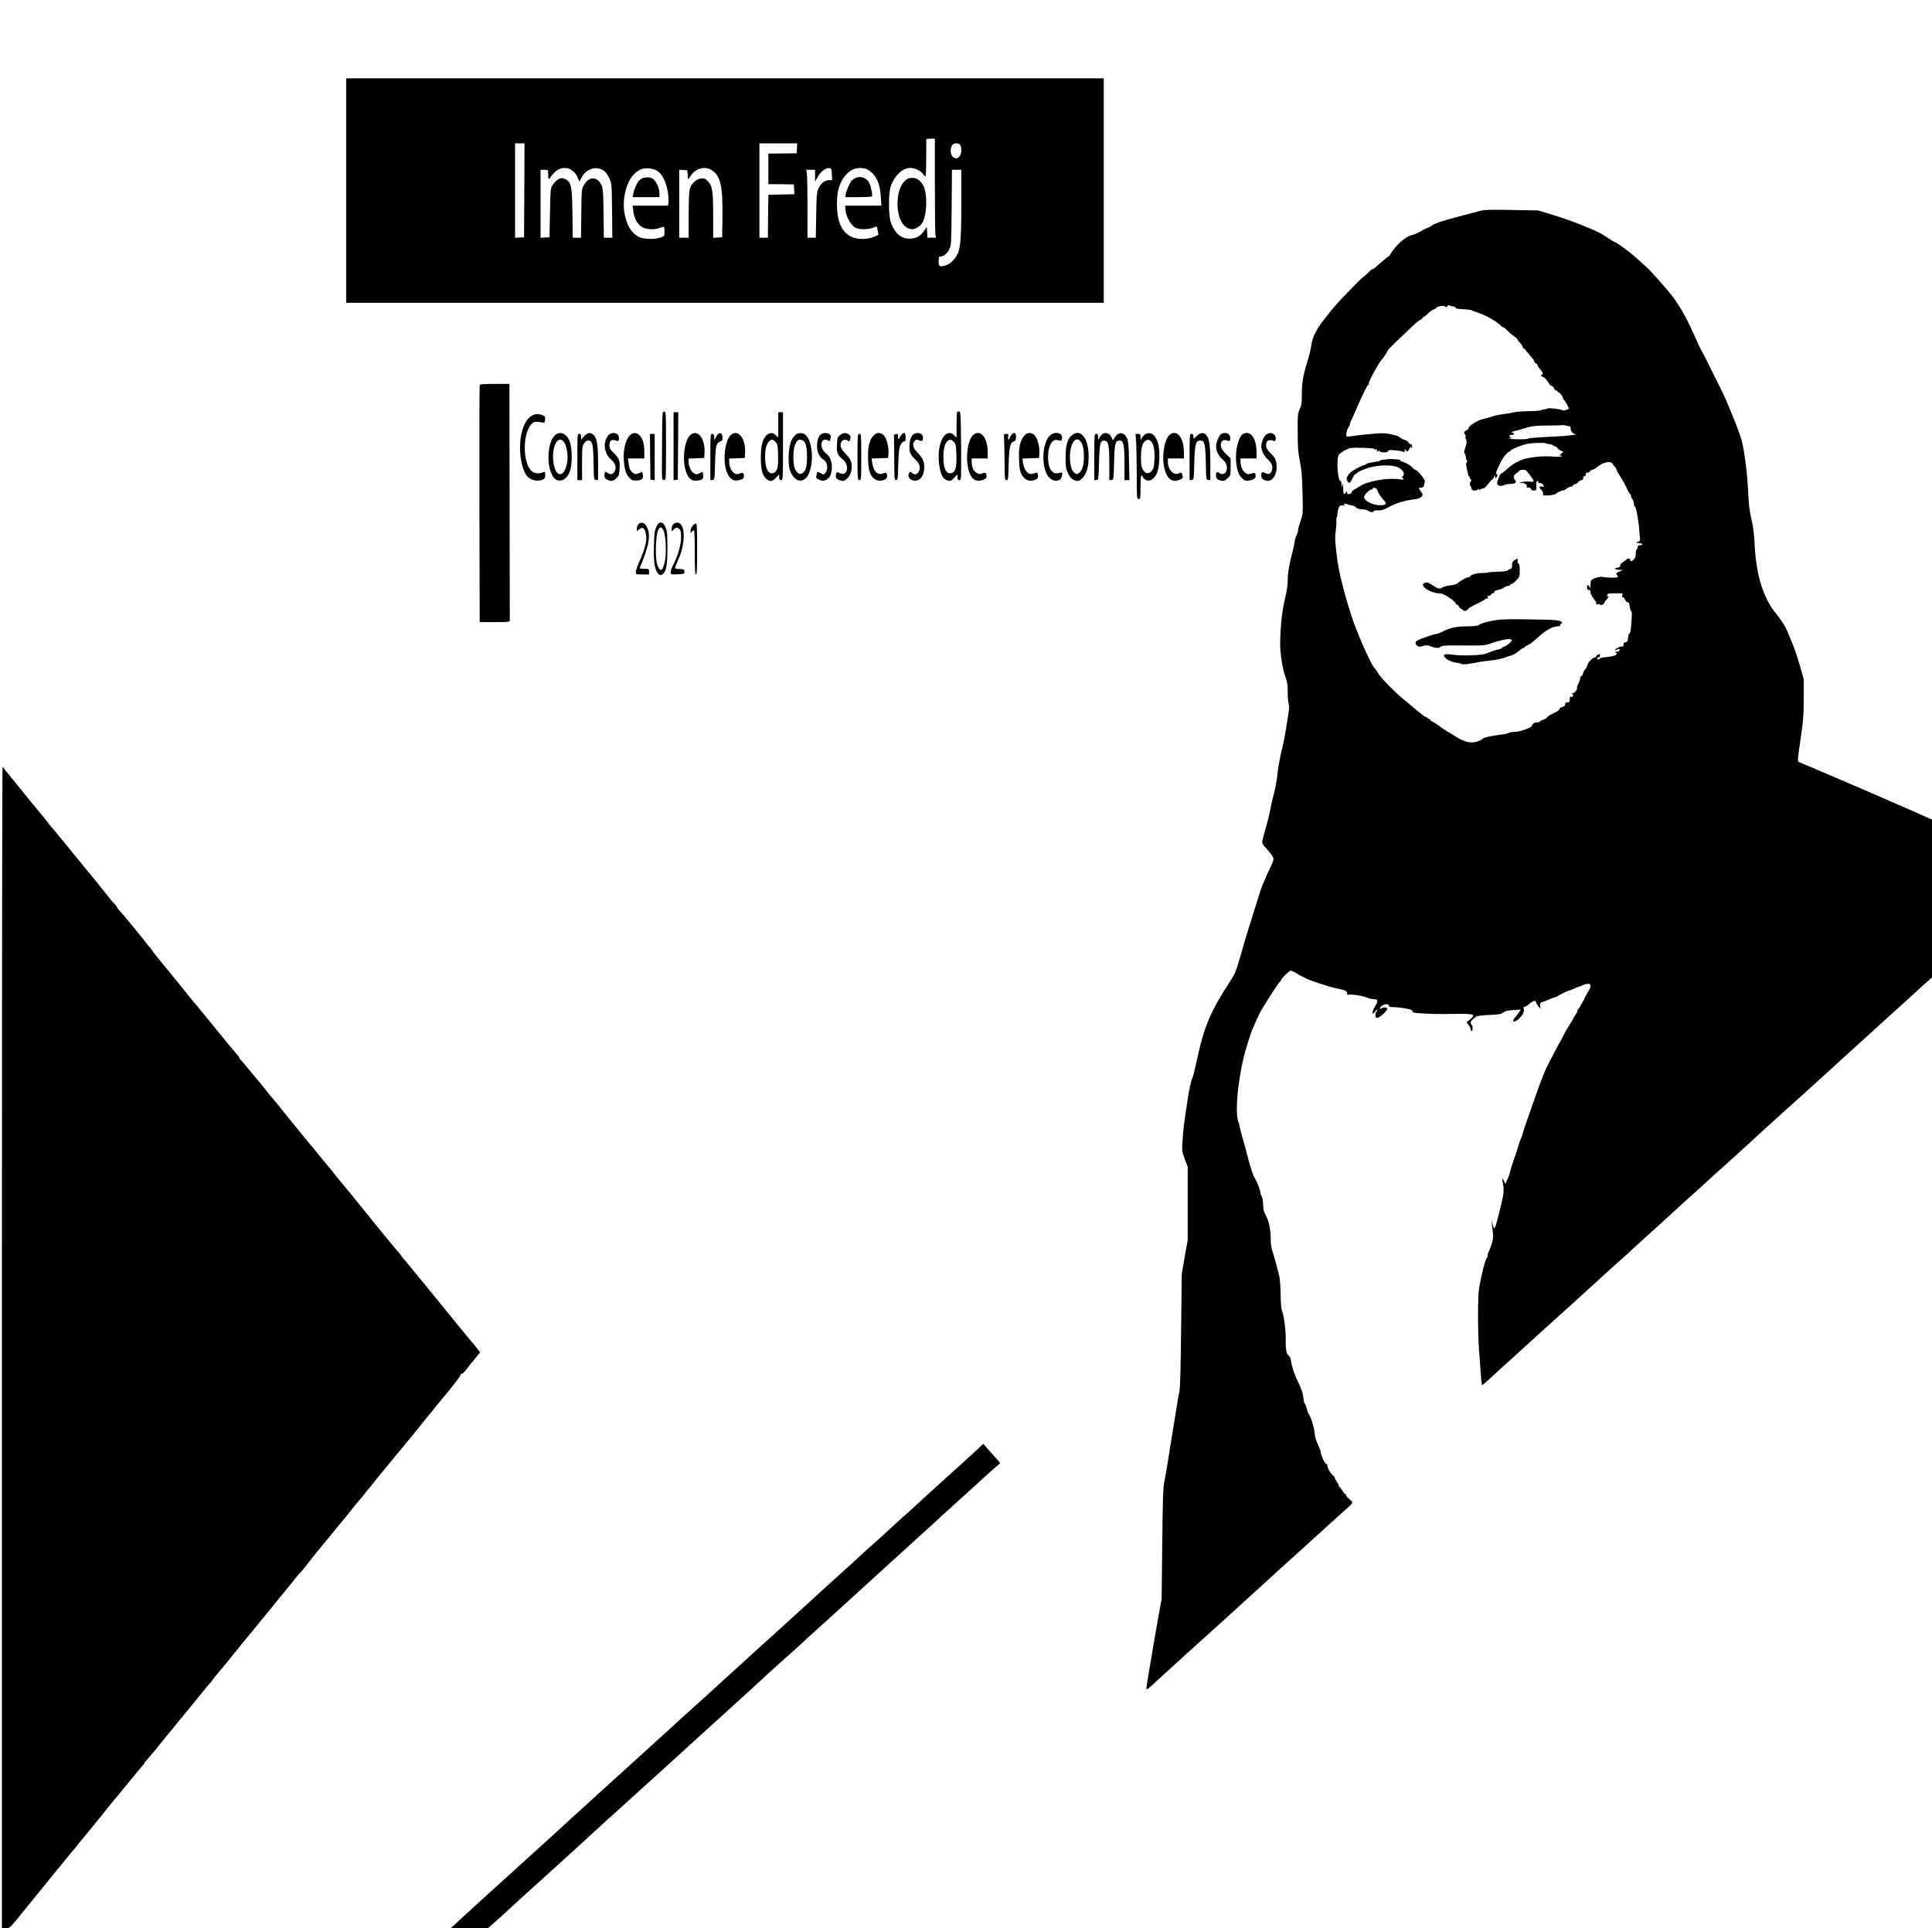 <?xml version="1.0" standalone="no"?>
<!DOCTYPE svg PUBLIC "-//W3C//DTD SVG 20010904//EN"
 "http://www.w3.org/TR/2001/REC-SVG-20010904/DTD/svg10.dtd">
<svg version="1.0" xmlns="http://www.w3.org/2000/svg"
 width="2048pt" height="2044pt" viewBox="0 0 2048 2044"
 preserveAspectRatio="xMidYMid meet">
<g transform="translate(0,2044) scale(0.1,-0.1)"
fill="#000000" stroke="none">
<path d="M3670 18420 l0 -1190 4015 0 4015 0 0 1190 0 1190 -4015 0 -4015 0 0
-1190z m6240 56 c0 -271 3 -508 6 -525 l7 -31 -46 0 -46 0 -3 58 -3 57 -32
-46 c-39 -56 -84 -79 -155 -79 -88 0 -155 59 -195 173 -26 74 -26 310 0 383
39 113 126 194 206 194 46 0 106 -28 132 -61 12 -16 25 -29 30 -29 4 0 7 87 7
193 0 105 1 195 1 200 1 4 21 7 46 7 l45 0 0 -494z m-4352 -53 l-3 -498 -47
-3 -48 -3 0 500 0 501 50 0 50 0 -2 -497z m2890 445 l-3 -53 -150 -2 -150 -1
0 -162 0 -162 135 -1 135 -2 3 -52 3 -52 -138 -3 -138 -3 -3 -227 -2 -228 -45
0 -45 0 0 500 0 500 201 0 200 0 -3 -52z m1732 33 c17 -33 12 -99 -10 -121
-25 -25 -41 -25 -70 -2 -26 21 -30 86 -8 121 17 28 73 29 88 2z m-4129 -259
c40 -27 58 -48 75 -89 l16 -38 19 36 c42 83 124 124 200 99 47 -16 71 -41 101
-105 22 -48 23 -62 26 -337 l3 -288 -45 0 -45 0 -3 258 c-3 216 -6 263 -20
295 -45 99 -133 102 -188 5 -25 -42 -25 -47 -28 -300 l-3 -258 -44 0 -44 0 -3
258 c-4 279 -11 322 -63 356 -52 34 -95 18 -145 -54 -25 -34 -25 -39 -30 -295
l-5 -260 -47 -3 -48 -3 0 360 0 361 40 0 c38 0 40 -1 41 -32 1 -18 1 -38 0
-45 -1 -6 3 -14 9 -18 5 -3 10 -2 10 4 0 18 64 84 95 97 42 19 95 17 126 -4z
m920 -16 c52 -35 96 -127 110 -234 6 -45 8 -94 5 -107 l-6 -25 -187 0 -186 0
6 -54 c8 -78 44 -146 93 -173 47 -27 136 -31 191 -8 20 8 38 13 41 10 3 -3 6
-26 6 -52 1 -44 0 -46 -39 -60 -63 -23 -182 -20 -230 4 -80 42 -125 112 -152
237 -31 144 9 332 90 421 23 26 60 53 82 61 54 19 128 11 176 -20z m569 13
c99 -61 124 -169 118 -524 l-3 -190 -47 -3 -48 -3 0 230 c0 269 -8 321 -57
370 -30 30 -38 33 -76 28 -51 -7 -100 -55 -116 -114 -6 -22 -11 -138 -11 -275
l0 -238 -50 0 -50 0 0 361 0 360 43 -3 42 -3 5 -49 5 -50 28 43 c49 75 148
102 217 60z m1278 -46 l3 -63 -35 0 c-44 0 -88 -36 -112 -92 -16 -37 -19 -78
-22 -280 l-4 -238 -44 0 -44 0 0 314 c0 172 -3 334 -6 360 l-7 46 47 0 46 0 0
-62 0 -63 28 50 c31 56 84 97 122 93 23 -3 25 -7 28 -65z m352 60 c19 -3 51
-24 75 -47 57 -55 85 -133 92 -253 l6 -93 -192 0 -191 0 0 -22 c1 -81 54 -184
110 -213 38 -20 137 -19 185 1 20 8 38 14 40 12 1 -2 6 -22 10 -46 l7 -42 -46
-20 c-67 -30 -178 -31 -239 -1 -99 48 -147 145 -154 311 -8 166 26 279 107
360 52 52 112 69 190 53z m1020 -365 c0 -454 -9 -520 -81 -602 -29 -33 -54
-50 -87 -60 -64 -18 -72 -13 -72 45 0 38 4 49 15 49 36 0 77 33 98 78 21 45
22 62 25 445 l3 397 50 0 49 0 0 -352z"/>
<path d="M9632 18549 c-51 -15 -99 -95 -112 -188 -27 -193 41 -351 152 -351
29 0 82 32 102 62 54 83 60 319 11 405 -39 66 -89 89 -153 72z"/>
<path d="M6805 18548 c-11 -7 -25 -17 -31 -23 -21 -21 -53 -93 -60 -134 l-7
-41 142 0 141 0 0 40 c0 50 -23 106 -57 143 -21 21 -36 27 -67 27 -23 0 -50
-6 -61 -12z"/>
<path d="M9075 18556 c-16 -7 -38 -22 -47 -32 -21 -24 -54 -98 -62 -141 l-5
-33 139 0 c76 0 141 4 144 9 8 12 -13 109 -30 143 -26 51 -89 75 -139 54z"/>
<path d="M15695 18206 c-27 -7 -131 -35 -230 -61 -179 -46 -266 -76 -296 -102
-8 -7 -31 -18 -50 -24 -19 -7 -41 -18 -49 -25 -17 -14 -84 -44 -111 -49 -59
-12 -166 -108 -215 -192 -10 -18 -22 -33 -26 -33 -4 0 -18 -10 -31 -22 -14
-13 -39 -34 -56 -48 -17 -14 -39 -33 -48 -42 -10 -10 -22 -18 -27 -18 -9 0
-24 -12 -73 -60 -13 -14 -28 -25 -31 -25 -6 0 -195 -192 -253 -256 -13 -15
-38 -42 -54 -60 -17 -19 -53 -63 -80 -99 -27 -36 -52 -67 -55 -70 -12 -11 -57
-87 -79 -133 -13 -26 -27 -75 -31 -110 -4 -34 -22 -107 -39 -162 -47 -152 -61
-229 -61 -352 0 -94 -3 -119 -22 -160 -21 -45 -23 -61 -22 -243 0 -162 4 -215
23 -310 19 -92 24 -160 28 -337 5 -220 5 -223 -21 -296 -14 -40 -26 -84 -26
-98 0 -13 -7 -37 -16 -54 -9 -16 -17 -44 -19 -61 -2 -17 -10 -58 -18 -90 -43
-166 -57 -248 -57 -336 0 -43 -11 -113 -29 -186 -30 -116 -51 -319 -51 -481 0
-101 27 -272 56 -347 19 -51 24 -83 24 -157 0 -51 4 -108 10 -127 7 -23 6 -54
-1 -95 -5 -33 -16 -103 -24 -155 -8 -52 -21 -124 -29 -160 -42 -176 -58 -263
-66 -350 -5 -52 -21 -138 -35 -190 -14 -52 -32 -131 -40 -175 -8 -44 -30 -134
-50 -200 -19 -66 -35 -130 -35 -143 0 -12 12 -35 28 -50 48 -48 92 -109 92
-129 0 -11 -15 -51 -34 -89 -45 -94 -91 -202 -104 -244 -6 -19 -38 -120 -71
-225 -71 -224 -97 -310 -152 -505 -35 -120 -50 -158 -94 -225 -216 -331 -279
-481 -360 -854 -20 -91 -39 -169 -44 -175 -10 -14 -38 -133 -50 -221 -6 -38
-19 -128 -30 -200 -11 -71 -22 -182 -26 -245 -7 -112 -6 -117 24 -198 l31 -83
0 -387 0 -387 -32 -180 -31 -180 -7 -595 c-4 -404 -10 -613 -18 -650 -11 -51
-26 -140 -113 -685 -16 -104 -37 -226 -46 -270 -14 -66 -18 -182 -23 -660 l-6
-580 -43 -240 c-23 -132 -46 -265 -51 -295 -5 -30 -22 -136 -40 -235 -17 -98
-29 -185 -28 -192 2 -7 25 8 53 35 28 26 96 88 150 137 185 168 220 200 225
205 6 6 190 172 294 265 6 6 61 55 121 110 60 55 115 105 121 110 102 92 171
155 193 175 113 105 350 320 556 505 49 44 117 105 150 136 33 31 112 103 175
159 172 154 161 137 117 174 -20 17 -37 37 -37 44 0 6 -4 12 -9 12 -5 0 -20
17 -32 38 -13 20 -27 39 -31 40 -4 2 -8 9 -8 16 0 8 -9 25 -20 39 -11 14 -20
31 -20 39 0 7 -9 19 -20 26 -21 13 -60 82 -60 107 0 8 -6 15 -12 15 -14 0 -58
98 -58 128 0 9 -14 46 -31 82 -20 42 -32 85 -34 120 -3 51 -43 179 -64 204 -5
6 -15 33 -21 59 -7 26 -16 47 -20 47 -4 0 -10 28 -14 62 -4 43 -19 90 -47 148
-47 96 -74 176 -84 244 -5 29 -14 50 -25 56 -24 13 -34 74 -31 175 2 87 -19
252 -40 300 -8 19 -13 82 -14 170 -1 77 -7 165 -14 195 -26 107 -53 206 -72
262 -13 37 -19 81 -19 130 1 95 -21 202 -54 258 -20 35 -26 59 -26 105 0 33
-7 73 -15 89 -8 15 -15 36 -15 45 0 22 -38 119 -58 150 -19 28 -49 120 -81
246 -11 44 -29 112 -41 150 -12 39 -26 93 -32 120 -5 28 -16 69 -24 93 -38
116 10 532 92 790 13 42 31 100 40 127 14 46 92 219 114 255 6 8 22 35 37 60
56 94 157 245 165 248 4 2 8 8 8 14 0 13 88 98 101 98 12 0 72 -30 79 -39 3
-4 21 -13 40 -21 19 -8 37 -17 40 -20 9 -13 253 -93 319 -106 95 -18 121 -30
121 -55 0 -15 5 -19 15 -15 24 9 156 -11 192 -29 17 -8 47 -16 67 -17 54 -2
59 -16 25 -71 -16 -26 -29 -57 -29 -69 1 -22 2 -22 25 7 14 17 25 25 25 18 0
-6 -4 -15 -10 -18 -5 -3 -10 -19 -10 -36 0 -23 4 -29 21 -29 26 0 114 84 104
100 -8 14 -48 13 -63 -2 -9 -9 -12 -8 -12 5 0 24 66 53 85 37 8 -7 13 -15 10
-19 -2 -4 19 -8 48 -8 29 0 86 -6 127 -14 59 -11 75 -17 72 -30 -2 -14 16 -17
130 -24 73 -4 156 -6 183 -5 28 1 110 2 183 2 160 0 175 -7 118 -56 l-40 -33
22 -30 c12 -17 22 -38 22 -47 0 -9 5 -16 10 -16 6 0 10 13 10 29 0 17 -4 33
-10 36 -5 3 -10 14 -10 23 0 16 6 23 54 62 14 11 54 16 140 20 102 4 126 8
151 26 22 16 50 23 108 26 l77 5 -16 -26 c-9 -14 -27 -37 -40 -52 -49 -52 -15
-69 37 -19 42 40 58 72 51 105 -3 17 -1 26 5 22 6 -4 28 9 51 28 41 36 72 45
72 23 1 -7 12 -26 26 -43 l25 -30 -5 32 c-4 31 -2 33 37 45 23 6 51 17 62 24
11 6 33 15 50 19 16 3 32 10 35 13 7 10 115 62 127 62 5 0 28 9 51 20 22 11
45 20 50 20 6 0 23 7 38 15 16 8 41 15 57 15 34 0 36 -25 5 -78 -13 -20 -41
-72 -62 -114 -22 -43 -43 -78 -48 -78 -4 0 -8 -8 -8 -17 0 -10 -9 -29 -20 -43
-11 -14 -20 -28 -20 -32 0 -4 -17 -33 -38 -65 -21 -32 -52 -85 -68 -118 -16
-33 -31 -62 -34 -65 -3 -3 -23 -39 -44 -80 -22 -41 -56 -106 -76 -145 -20 -38
-47 -97 -59 -130 -13 -33 -32 -82 -43 -110 -10 -27 -32 -88 -48 -135 -16 -47
-50 -143 -75 -215 -26 -71 -51 -148 -56 -170 -6 -21 -14 -44 -18 -50 -4 -5
-13 -28 -19 -50 -5 -22 -26 -85 -45 -140 -20 -55 -41 -122 -47 -148 -5 -26
-20 -68 -32 -93 l-21 -45 -15 31 c-19 39 -23 35 -12 -15 16 -73 12 -119 -24
-265 -63 -253 -64 -254 -84 -177 l-11 42 4 -45 c3 -25 8 -68 11 -96 5 -39 1
-68 -16 -120 -13 -38 -27 -73 -32 -78 -4 -6 -8 -19 -8 -31 0 -12 -4 -25 -9
-31 -17 -19 -52 -153 -82 -319 -15 -79 -15 -453 -1 -655 24 -332 27 -368 32
-373 3 -3 34 22 70 56 36 34 88 82 116 107 28 25 102 92 165 149 190 174 388
353 474 430 47 42 151 135 310 281 192 175 275 251 325 295 30 26 85 75 121
109 36 34 103 95 149 136 96 86 87 78 165 149 33 30 87 80 120 110 57 54 216
197 299 271 22 19 69 62 105 96 36 34 91 83 121 109 30 27 57 51 60 54 3 3 73
67 155 141 83 74 155 140 160 146 6 6 64 60 130 119 66 60 158 142 204 184 95
85 87 79 161 145 30 27 80 72 110 100 30 28 78 71 105 95 28 25 82 74 121 110
39 36 106 98 149 136 43 39 106 95 139 126 70 64 391 356 451 409 21 19 73 67
115 105 41 39 96 89 123 111 l47 42 0 836 0 837 -67 30 c-64 29 -145 65 -293
129 -36 15 -175 76 -310 135 -135 58 -358 154 -497 213 l-252 107 -1 33 c0 17
14 122 30 232 26 173 30 228 30 406 l0 206 -41 141 c-38 133 -52 174 -128 354
-29 69 -70 133 -153 235 -21 25 -61 95 -87 155 -63 138 -101 327 -112 548 -5
109 -14 182 -34 265 -21 92 -28 153 -35 305 -7 168 -37 402 -66 520 -20 82
-151 408 -212 531 -39 76 -100 199 -136 273 -37 74 -75 148 -85 165 -10 17
-38 76 -62 131 -79 185 -174 353 -253 450 -78 95 -224 260 -254 285 -16 14
-69 62 -118 107 -75 68 -221 173 -240 173 -3 0 -24 13 -47 29 -74 50 -101 65
-167 94 -145 63 -300 120 -439 162 l-146 44 -280 5 c-215 4 -292 2 -330 -8z
m-286 -1016 c12 0 21 -6 21 -12 0 -9 25 -14 82 -16 46 -2 85 -7 88 -11 3 -4
25 -13 50 -20 89 -26 216 -97 259 -143 8 -10 20 -18 26 -18 6 0 18 -8 27 -17
28 -31 70 -67 97 -85 14 -10 26 -21 26 -26 0 -4 12 -21 28 -37 15 -16 27 -35
27 -42 0 -7 4 -13 9 -13 5 0 28 -26 52 -57 24 -32 47 -59 52 -61 4 -2 7 -10 7
-17 0 -8 9 -19 20 -25 11 -6 20 -17 20 -24 0 -7 11 -24 24 -38 32 -36 38 -55
18 -63 -13 -5 -10 -9 16 -22 20 -9 41 -32 53 -55 11 -21 26 -38 34 -38 9 0 21
-11 27 -25 6 -14 17 -25 25 -25 7 0 13 -4 13 -10 0 -5 6 -10 13 -10 13 0 53
-59 49 -72 -1 -5 2 -8 6 -8 9 0 57 -89 51 -94 -22 -14 -58 -23 -65 -16 -13 13
-158 29 -162 19 -2 -5 -17 -9 -33 -9 -16 0 -29 -4 -29 -9 0 -4 -57 -9 -127
-10 -70 -1 -141 -6 -158 -11 -16 -5 -68 -14 -115 -20 -47 -6 -101 -17 -120
-25 -19 -7 -60 -18 -90 -25 -62 -13 -160 -72 -160 -95 0 -9 -11 -21 -25 -27
-26 -12 -33 -32 -14 -43 6 -4 8 -14 5 -22 -4 -9 -2 -21 4 -28 12 -14 7 -57
-11 -103 -11 -26 -11 -36 -1 -52 6 -11 12 -31 12 -45 0 -14 5 -25 10 -25 6 0
5 -8 -2 -19 -9 -15 -9 -30 1 -68 7 -26 13 -56 14 -65 1 -10 5 -18 9 -18 4 0 8
-6 8 -14 0 -8 5 -16 11 -18 8 -3 8 -10 -2 -26 -11 -18 -11 -26 -1 -42 6 -11
12 -27 12 -35 0 -18 55 -21 66 -4 4 8 9 7 15 -2 6 -10 9 -11 9 -1 0 6 11 12
24 12 17 0 34 13 55 41 16 23 39 48 50 56 12 8 21 24 22 36 1 20 2 20 8 -3 l7
-25 12 23 c8 14 9 22 2 22 -12 0 -13 24 -1 48 5 9 19 39 31 66 25 56 78 126
96 126 6 0 14 6 17 13 2 7 42 27 88 44 68 26 102 33 182 37 53 2 99 1 101 -3
3 -4 19 -8 37 -9 18 -2 36 -6 39 -11 3 -5 15 -11 28 -15 12 -4 22 -11 22 -16
0 -5 14 -17 32 -26 l31 -16 -24 -19 c-22 -17 -23 -19 -4 -19 16 -1 17 -2 5 -9
-8 -4 -49 -5 -90 -1 -107 10 -278 -10 -339 -39 -9 -5 -33 -16 -54 -26 -21 -10
-61 -40 -90 -66 -29 -27 -57 -48 -64 -49 -11 0 -43 -80 -43 -107 0 -23 42 -32
72 -17 15 8 48 14 73 14 50 0 68 19 42 45 -19 19 -11 52 17 67 11 6 25 17 29
24 4 8 23 14 40 14 28 0 39 -8 70 -50 57 -77 58 -82 6 -76 -24 2 -62 1 -84 -4
-33 -6 -35 -8 -12 -9 39 -1 67 -18 61 -36 -5 -11 1 -15 20 -15 16 0 26 -6 26
-15 0 -10 10 -15 29 -15 29 0 29 1 27 50 -2 37 1 50 11 50 8 0 11 -4 8 -10 -3
-6 4 -10 17 -10 13 0 29 -10 37 -21 12 -20 11 -21 -13 -17 -31 6 -34 -11 -6
-37 10 -9 18 -27 17 -39 -2 -20 2 -21 58 -18 33 2 67 9 75 15 27 21 60 37 76
37 9 0 27 9 41 20 14 11 34 20 44 20 11 0 19 4 19 9 0 5 14 14 30 20 17 5 30
14 30 20 0 5 13 14 30 19 21 8 28 16 24 26 -4 11 -1 16 10 16 9 0 16 8 16 20
0 13 7 20 20 20 11 0 23 7 26 15 4 8 15 15 25 15 10 0 33 13 51 29 44 39 115
62 145 48 13 -6 23 -16 23 -23 0 -6 6 -14 14 -17 7 -3 16 -17 20 -31 3 -13 23
-51 45 -83 21 -32 51 -86 67 -120 15 -35 32 -63 36 -63 4 0 8 -9 8 -19 0 -11
7 -26 15 -35 8 -8 15 -28 15 -44 0 -17 6 -32 13 -35 13 -5 46 -204 46 -275 0
-17 3 -41 6 -52 7 -22 -11 -53 -26 -44 -5 3 -9 0 -9 -5 0 -6 14 -11 30 -11 17
0 30 -4 30 -10 0 -5 -11 -10 -25 -10 -18 0 -25 -5 -25 -19 0 -11 -4 -23 -10
-26 -5 -3 -10 -24 -10 -46 0 -26 -7 -46 -20 -59 -24 -24 -40 -26 -40 -5 0 20
-22 19 -46 -2 -11 -10 -29 -23 -40 -29 -10 -6 -19 -20 -19 -30 0 -13 -8 -20
-27 -22 -44 -5 -33 -22 15 -23 l42 -1 -32 -14 c-36 -15 -48 -30 -33 -39 5 -3
10 -12 10 -19 0 -9 -21 -11 -75 -10 -41 1 -83 5 -93 8 -22 7 -103 -19 -114
-37 -4 -7 -8 -30 -8 -52 -1 -36 -2 -38 -11 -16 -7 17 -13 21 -20 14 -15 -15
-1 -56 17 -49 10 4 14 -3 14 -22 0 -16 15 -45 35 -71 27 -34 32 -47 23 -54 -9
-5 -4 -7 14 -3 16 4 28 1 30 -5 5 -14 48 10 48 26 0 6 9 18 20 28 20 17 29 44
11 33 -5 -4 -7 3 -4 14 5 18 14 20 85 20 l80 0 -6 -27 c-4 -16 -3 -23 2 -16 5
9 14 1 27 -23 11 -20 24 -33 31 -30 10 4 15 -10 20 -44 4 -28 11 -50 16 -50 7
0 8 -34 4 -92 -6 -104 -14 -148 -27 -148 -4 0 -9 -19 -11 -42 -2 -36 -7 -44
-25 -46 -17 -2 -23 -10 -23 -27 0 -17 -4 -23 -14 -19 -16 6 -76 -25 -76 -38 0
-5 9 -3 20 4 10 7 22 9 26 6 11 -11 -6 -28 -29 -28 -17 0 -19 -2 -8 -9 29 -18
-12 -39 -92 -46 -42 -4 -77 -11 -77 -16 0 -5 -7 -9 -15 -9 -8 0 -15 5 -15 10
0 6 7 10 15 10 8 0 15 9 15 20 0 18 -3 19 -20 10 -11 -6 -20 -15 -20 -20 0 -6
-7 -10 -15 -10 -20 0 -75 -56 -75 -76 0 -8 -11 -30 -25 -48 -14 -18 -25 -40
-25 -50 0 -9 -7 -19 -15 -22 -8 -4 -15 -16 -15 -28 0 -12 -9 -38 -19 -58 -11
-19 -17 -38 -14 -42 10 -10 -27 -56 -45 -56 -13 0 -14 -2 -3 -9 17 -11 4 -34
-15 -27 -10 4 -14 -3 -14 -28 0 -27 -4 -32 -22 -32 -17 1 -24 -5 -26 -22 -3
-16 -12 -25 -33 -29 -16 -3 -28 -11 -26 -17 4 -11 -23 -29 -95 -63 -21 -10
-38 -23 -38 -29 0 -6 -18 -17 -40 -24 -22 -7 -40 -17 -40 -22 0 -5 -11 -8 -24
-6 -25 3 -56 -17 -56 -36 0 -20 -132 -66 -187 -66 -27 0 -54 -5 -59 -10 -6 -6
-48 -15 -95 -20 -89 -11 -171 -29 -179 -40 -13 -18 -75 -41 -113 -41 -55 -1
-108 18 -182 66 -33 22 -62 39 -65 40 -8 1 -62 37 -105 70 -22 17 -52 36 -67
43 -16 6 -28 16 -28 22 0 5 -7 10 -15 10 -8 0 -15 5 -15 12 0 6 -3 8 -6 5 -4
-4 -21 5 -38 19 -17 14 -41 33 -54 42 -12 9 -39 32 -60 50 -20 18 -50 43 -66
55 -90 69 -273 253 -297 299 -6 13 -26 41 -44 63 -27 34 -109 206 -162 340 -9
22 -21 54 -28 70 -70 171 -174 547 -196 710 -27 210 -30 252 -20 320 5 39 9
87 7 108 -1 21 1 40 4 42 4 2 7 19 8 38 2 44 18 87 34 88 7 1 22 1 33 0 17 -2
17 0 5 8 -12 9 -12 11 6 11 11 0 24 -3 28 -7 4 -4 21 -8 37 -9 17 -1 40 -11
53 -23 16 -15 36 -21 67 -21 24 0 53 -7 63 -15 23 -17 56 -20 56 -5 0 6 21 10
48 9 39 -2 61 6 122 39 72 39 173 69 270 79 45 5 80 26 80 48 0 7 -9 24 -20
38 -26 33 -25 37 5 37 19 0 26 7 31 28 3 15 7 32 8 37 6 20 -81 125 -103 125
-6 0 -16 8 -23 18 -17 23 -75 57 -111 66 -15 4 -25 11 -22 16 6 9 -107 17
-145 11 -8 -2 -27 -4 -42 -5 -14 0 -24 -4 -22 -7 2 -4 -31 -12 -74 -18 -42 -6
-78 -16 -80 -21 -2 -6 -9 -10 -16 -10 -21 0 -120 -52 -150 -79 -37 -35 -49
-66 -33 -91 18 -30 30 -24 52 25 11 25 23 45 27 45 5 0 17 9 27 19 11 11 59
32 108 48 109 35 255 39 323 8 51 -23 76 -67 53 -91 -14 -13 -14 -17 -2 -24
23 -15 7 -18 -51 -10 -118 16 -328 -23 -405 -75 -17 -12 -42 -27 -57 -35 -16
-7 -28 -19 -28 -26 0 -11 -21 -24 -41 -24 -5 0 -9 8 -9 18 -1 16 -1 16 -14 0
-21 -29 -26 -21 -27 45 -1 49 -3 56 -9 32 -8 -30 -8 -30 -9 8 0 20 -5 37 -10
37 -31 0 -47 235 -19 279 5 9 35 30 65 47 53 28 58 29 181 26 80 -1 128 -6
133 -13 4 -6 12 -8 19 -4 9 5 10 1 6 -16 -3 -13 -3 -18 0 -11 6 13 34 17 34 5
0 -5 18 -9 39 -9 27 -1 41 3 45 13 5 13 19 14 84 8 42 -4 80 -12 84 -19 5 -6
8 -1 8 13 0 24 1 24 14 6 13 -18 15 -18 34 14 17 28 21 30 25 15 3 -13 5 -10
6 9 1 18 -4 27 -14 27 -8 0 -19 8 -24 19 -6 10 -23 22 -38 26 -16 3 -37 15
-48 24 -11 10 -33 21 -50 25 -16 4 -50 11 -75 17 -25 6 -78 7 -120 4 -41 -4
-95 -9 -120 -11 -25 -2 -76 -8 -115 -13 -103 -15 -99 -17 -91 31 4 23 13 50
21 59 8 8 15 23 15 31 0 9 7 29 15 45 13 25 32 68 82 183 35 81 87 185 95 188
4 2 8 9 8 16 0 27 111 231 140 256 11 10 60 86 60 94 0 4 41 46 91 94 51 48
126 120 168 160 41 39 81 72 89 72 7 0 15 7 18 15 4 8 10 15 15 15 4 0 19 10
32 23 39 37 67 57 79 57 6 0 16 7 22 15 15 20 87 30 98 13 6 -10 11 -9 19 5 8
13 14 15 29 7 10 -5 28 -10 39 -10z m1234 -1270 c4 0 7 -11 7 -24 0 -30 24
-56 53 -57 37 -3 -74 -19 -153 -23 -260 -13 -350 -20 -350 -26 0 -10 -199 -9
-206 1 -3 5 3 6 13 2 15 -5 16 -3 6 8 -19 20 -16 29 12 29 28 0 34 16 8 23
-21 5 -14 8 52 25 22 6 69 19 105 30 52 16 96 20 214 21 82 0 150 2 153 4 2 3
21 1 41 -4 20 -5 40 -9 45 -9z m-2036 -692 c7 -20 30 -56 52 -80 45 -48 42
-60 -16 -64 -80 -5 -183 44 -183 86 0 22 55 80 76 80 8 0 14 5 14 11 0 6 10 9
22 7 16 -2 27 -14 35 -40z"/>
<path d="M16058 14503 c-25 -13 -33 -32 -29 -69 1 -6 -6 -17 -14 -24 -8 -7
-15 -9 -15 -4 0 5 -4 3 -9 -5 -10 -16 -22 -18 -138 -23 -46 -2 -83 -5 -83 -8
0 -3 -28 -5 -63 -5 -57 0 -117 -18 -125 -37 -2 -5 -10 -8 -19 -8 -17 0 -97
-45 -113 -65 -6 -7 -39 -16 -73 -20 -34 -4 -72 -13 -84 -21 -32 -20 -49 -18
-96 15 -55 37 -79 44 -101 28 -16 -12 -16 -16 -6 -34 20 -32 111 -73 160 -73
34 0 57 -9 111 -45 38 -25 69 -52 69 -60 0 -8 6 -15 14 -15 8 0 17 -9 21 -19
3 -11 15 -23 26 -26 10 -4 19 -10 19 -14 0 -13 40 -7 49 7 9 16 33 30 111 68
30 14 63 33 73 42 9 8 17 11 17 6 0 -5 4 -2 10 6 6 9 5 17 -3 23 -7 5 -4 6 9
2 14 -4 24 0 28 10 3 8 12 15 21 15 8 0 15 7 15 15 0 9 14 17 38 20 20 4 49
15 64 26 15 10 36 19 48 19 11 0 20 5 20 10 0 6 6 10 14 10 8 0 31 17 50 38
34 35 36 41 36 105 0 48 -4 69 -14 73 -8 3 -11 15 -8 30 2 13 3 24 1 23 -2 -1
-16 -8 -31 -16z"/>
<path d="M15853 13865 c-93 -15 -148 -31 -178 -51 -13 -10 -53 -14 -126 -14
-110 0 -187 -17 -268 -61 -19 -10 -44 -19 -54 -19 -24 0 -188 -58 -210 -74
-20 -16 -14 -42 15 -57 13 -7 29 -6 54 3 30 10 42 10 83 -5 59 -21 85 -21 104
-2 12 11 54 14 238 12 205 -2 229 0 284 19 103 37 202 57 221 46 16 -9 15 -13
-15 -41 -18 -17 -44 -34 -57 -37 -13 -3 -24 -10 -24 -14 0 -4 -17 -11 -37 -15
-21 -4 -65 -18 -98 -32 -49 -20 -82 -26 -180 -30 -66 -3 -152 -1 -192 5 -88
13 -117 7 -103 -18 15 -28 70 -57 125 -65 28 -4 55 -10 60 -15 10 -8 68 -1
180 21 33 6 83 13 110 15 55 4 138 21 170 34 11 4 40 14 64 21 24 7 60 28 80
46 20 18 42 33 49 33 6 0 12 3 12 8 0 4 17 15 38 24 21 9 69 46 106 82 72 69
155 116 205 116 21 0 31 5 31 15 0 8 5 15 10 15 18 0 10 19 -11 25 -39 13 -73
15 -339 19 -195 4 -287 1 -347 -9z"/>
<path d="M5085 16358 c-3 -7 -4 -575 -3 -1263 l3 -1250 160 0 c146 0 160 2
159 18 0 9 -1 577 -2 1262 l-2 1245 -155 0 c-115 0 -157 -3 -160 -12z"/>
<path d="M7018 15735 c-2 -187 -2 -350 0 -362 2 -15 10 -23 23 -23 18 0 19 11
19 363 0 355 0 363 -20 363 -19 0 -20 -9 -22 -341z"/>
<path d="M10147 16074 c-4 -4 -7 -67 -7 -140 l0 -133 -25 24 c-55 56 -120 12
-150 -99 -33 -121 -8 -318 46 -363 8 -6 27 -15 42 -18 23 -6 33 -2 62 30 l35
36 0 -30 c0 -24 4 -31 20 -31 20 0 20 5 18 362 -3 318 -5 363 -18 366 -9 1
-19 0 -23 -4z m-36 -320 c22 -23 24 -35 27 -138 4 -131 -10 -181 -53 -192 -54
-13 -85 48 -85 171 0 83 14 139 41 166 25 25 41 24 70 -7z"/>
<path d="M7140 15709 l0 -360 23 3 22 3 3 358 2 357 -25 0 -25 0 0 -361z"/>
<path d="M8250 15935 l0 -134 -25 24 c-33 34 -70 32 -105 -5 -39 -42 -55 -108
-55 -235 0 -124 18 -190 62 -225 37 -29 61 -25 99 16 l34 35 0 -30 c0 -24 4
-31 20 -31 20 0 20 7 20 360 l0 360 -25 0 -25 0 0 -135z m-29 -181 c22 -23 24
-35 27 -142 4 -130 -10 -177 -55 -188 -51 -13 -83 54 -83 172 0 82 13 132 40
162 27 29 41 28 71 -4z"/>
<path d="M5634 16031 c-66 -40 -110 -146 -120 -289 -10 -142 25 -301 79 -355
31 -31 84 -48 125 -41 50 9 62 21 62 61 0 29 -3 34 -17 28 -74 -29 -130 -9
-162 59 -62 128 -46 366 31 448 24 26 33 29 70 26 24 -3 50 -6 58 -9 11 -3 16
6 18 32 3 33 0 38 -29 48 -46 16 -80 14 -115 -8z"/>
<path d="M5888 15830 c-79 -61 -100 -298 -38 -420 25 -49 45 -64 86 -64 45 0
87 41 108 106 22 68 22 228 -1 297 -28 89 -99 126 -155 81z m90 -75 c26 -33
45 -136 37 -199 -26 -194 -135 -189 -151 7 -13 154 54 268 114 192z"/>
<path d="M6191 15815 l-31 -36 0 31 c0 23 -4 30 -20 30 -19 0 -20 -7 -20 -245
l0 -245 25 0 25 0 0 178 c0 159 2 180 20 210 14 22 27 32 45 32 45 0 54 -37
57 -236 3 -177 3 -179 26 -182 l22 -3 0 175 c0 195 -11 268 -46 303 -33 33
-66 29 -103 -12z"/>
<path d="M6452 15828 c-64 -70 -52 -192 27 -261 42 -37 55 -71 41 -113 -14
-40 -42 -51 -75 -30 -32 21 -32 21 -37 -14 -5 -35 14 -57 59 -66 25 -5 37 0
63 23 29 26 33 35 38 101 6 87 -5 115 -64 172 -34 32 -44 49 -44 74 0 60 24
75 83 51 26 -11 24 60 -2 75 -32 16 -66 12 -89 -12z"/>
<path d="M6684 15832 c-50 -40 -80 -159 -71 -275 8 -96 22 -142 57 -180 25
-28 35 -32 75 -31 57 1 78 19 69 61 l-6 31 -35 -14 c-31 -13 -38 -13 -59 0
-31 21 -44 47 -51 106 l-6 50 87 0 86 0 0 68 c0 83 -13 133 -46 172 -30 34
-67 39 -100 12z"/>
<path d="M7310 15820 c-51 -54 -76 -225 -49 -340 24 -106 65 -146 139 -134 49
8 59 20 53 61 l-5 32 -33 -16 c-31 -15 -36 -15 -60 1 -32 21 -55 72 -55 120
l0 35 83 3 82 3 3 50 c11 162 -80 269 -158 185z"/>
<path d="M7607 15833 c-9 -10 -20 -30 -26 -43 -9 -23 -10 -22 -10 13 -1 30 -5
37 -21 37 -19 0 -20 -7 -20 -246 l0 -245 23 3 c22 3 22 6 27 178 5 187 12 214
56 230 22 9 25 15 22 47 -3 43 -25 54 -51 26z"/>
<path d="M7754 15835 c-61 -42 -93 -238 -60 -365 27 -103 77 -142 153 -117 32
10 38 17 39 40 1 34 -16 43 -46 27 -52 -28 -110 39 -110 125 l0 34 83 3 82 3
3 50 c10 148 -67 255 -144 200z"/>
<path d="M8442 15837 c-13 -6 -35 -34 -50 -61 -35 -69 -44 -250 -17 -324 39
-104 111 -137 171 -77 47 47 73 187 56 300 -22 143 -79 201 -160 162z m67 -67
c32 -17 46 -69 46 -175 0 -107 -15 -153 -56 -176 -25 -13 -55 9 -75 58 -19 45
-18 194 1 240 27 63 45 75 84 53z"/>
<path d="M8707 15839 c-48 -28 -63 -153 -26 -219 12 -21 32 -43 44 -50 46 -24
59 -100 26 -141 -20 -24 -20 -24 -52 -6 -17 10 -33 16 -34 15 -2 -2 -6 -18
-10 -35 -6 -30 -4 -34 29 -49 30 -15 39 -15 66 -4 43 18 60 48 67 114 7 72
-16 137 -63 172 -76 59 -54 177 25 134 16 -8 20 -5 25 23 5 24 2 35 -11 44
-20 16 -61 16 -86 2z"/>
<path d="M8903 15826 c-25 -21 -28 -31 -31 -100 -5 -85 5 -109 64 -159 75 -63
45 -184 -35 -143 -26 14 -30 14 -35 0 -17 -44 0 -70 52 -80 27 -5 37 -1 66 28
38 38 52 93 41 160 -6 32 -20 55 -57 93 -53 54 -66 84 -52 124 11 29 46 40 70
20 17 -14 19 -12 28 23 5 21 1 30 -16 42 -32 22 -62 20 -95 -8z"/>
<path d="M9256 15819 c-43 -51 -59 -127 -54 -254 4 -86 10 -119 27 -152 26
-52 68 -76 117 -67 45 8 63 26 57 58 -6 29 -10 30 -47 16 -53 -20 -98 25 -110
112 l-7 47 88 3 88 3 3 55 c4 71 -23 165 -56 191 -37 29 -76 24 -106 -12z"/>
<path d="M9558 15833 c-8 -10 -20 -27 -26 -38 -10 -18 -11 -17 -12 13 0 29 -3
33 -22 30 -13 -2 -23 -9 -22 -15 1 -7 2 -116 3 -243 1 -217 2 -230 20 -230 17
0 19 13 23 168 4 134 9 174 24 205 11 22 25 37 36 37 15 0 18 8 18 45 0 49
-15 59 -42 28z"/>
<path d="M9687 15839 c-28 -16 -47 -71 -47 -136 0 -64 10 -84 73 -144 41 -41
49 -87 21 -127 -18 -26 -41 -28 -66 -5 -17 15 -20 15 -28 3 -19 -30 -11 -59
21 -76 62 -32 124 14 134 101 10 76 -7 123 -65 182 -53 55 -63 90 -35 127 13
18 26 18 66 2 24 -10 33 43 12 67 -18 19 -58 22 -86 6z"/>
<path d="M10324 15835 c-84 -58 -99 -352 -23 -454 27 -37 75 -47 123 -27 30
12 35 20 34 42 -3 31 -19 40 -47 24 -17 -8 -29 -7 -55 5 -35 17 -56 62 -56
124 l0 31 85 0 85 0 0 63 c0 153 -71 246 -146 192z"/>
<path d="M10726 15835 c-8 -8 -18 -24 -21 -35 -10 -32 -25 -23 -18 10 5 27 3
30 -21 30 -26 0 -26 0 -22 -67 2 -38 4 -148 5 -245 1 -168 2 -178 20 -178 18
0 19 11 23 168 5 181 16 228 54 242 20 8 24 17 24 50 0 43 -16 53 -44 25z"/>
<path d="M10856 15819 c-43 -51 -59 -126 -54 -253 4 -89 9 -120 26 -153 27
-52 69 -76 118 -67 45 8 63 26 57 58 -6 29 -10 30 -47 16 -53 -20 -98 25 -111
112 l-7 47 88 3 89 3 3 61 c3 71 -27 165 -61 189 -35 24 -72 19 -101 -16z"/>
<path d="M11132 15825 c-84 -71 -98 -329 -22 -433 49 -68 141 -64 148 7 l3 33
-41 -7 c-35 -6 -45 -4 -66 16 -30 28 -44 77 -44 154 0 117 42 194 98 180 15
-4 31 -7 37 -8 5 -1 12 11 13 28 7 57 -72 76 -126 30z"/>
<path d="M11361 15825 c-47 -40 -66 -110 -65 -240 0 -93 4 -117 23 -157 27
-56 48 -76 89 -84 27 -5 37 -1 66 28 45 45 66 118 66 228 0 196 -85 303 -179
225z m91 -62 c26 -30 38 -83 38 -161 0 -91 -16 -147 -48 -173 -22 -17 -28 -18
-46 -6 -31 21 -47 60 -53 135 -13 152 51 272 109 205z"/>
<path d="M11692 15843 c-8 -3 -22 -19 -33 -37 l-19 -31 0 33 c0 25 -4 32 -20
32 -19 0 -20 -7 -20 -246 l0 -245 23 3 c22 3 22 5 27 188 6 204 13 233 60 228
40 -5 49 -50 49 -246 l1 -173 23 3 c22 3 22 5 27 188 5 199 13 230 58 230 42
0 52 -48 52 -245 l0 -175 26 0 26 0 -4 203 c-3 159 -7 210 -20 239 -31 69 -93
75 -130 11 -21 -35 -22 -35 -30 -12 -19 50 -54 69 -96 52z"/>
<path d="M12144 15839 c-11 -6 -28 -22 -37 -37 l-16 -27 -1 33 c0 28 -3 32
-26 32 l-27 0 7 -92 c3 -50 6 -205 6 -345 0 -246 1 -253 20 -253 19 0 20 7 20
125 0 115 9 155 25 106 3 -10 19 -24 35 -31 40 -17 83 10 112 70 31 64 38 244
13 324 -28 89 -74 122 -131 95z m46 -69 c35 -19 53 -90 48 -194 -3 -77 -8
-101 -25 -123 -30 -41 -71 -38 -97 7 -18 29 -21 52 -21 135 1 105 15 152 52
174 22 13 21 13 43 1z"/>
<path d="M12404 15835 c-61 -42 -93 -236 -60 -363 28 -112 82 -151 160 -118
35 14 38 19 31 43 -9 37 -11 38 -41 24 -54 -24 -114 40 -114 122 l0 37 85 0
85 0 0 63 c0 153 -71 246 -146 192z"/>
<path d="M12688 15820 c-36 -36 -38 -37 -38 -5 0 18 -5 25 -20 25 -19 0 -20
-7 -20 -246 l0 -245 23 3 c22 3 22 6 27 183 6 199 15 235 65 235 44 0 53 -37
57 -235 3 -178 3 -180 26 -183 l22 -3 0 184 c0 192 -10 259 -46 298 -25 28
-61 23 -96 -11z"/>
<path d="M12936 15831 c-23 -25 -45 -87 -45 -126 -1 -43 31 -106 67 -134 17
-12 35 -36 41 -53 24 -69 -20 -127 -71 -94 -29 19 -38 13 -38 -24 0 -32 16
-48 57 -56 25 -5 37 0 64 24 34 30 34 31 34 122 l0 91 -48 45 c-51 50 -65 83
-51 123 10 27 38 33 77 16 26 -11 24 60 -2 75 -30 16 -66 12 -85 -9z"/>
<path d="M13177 15839 c-48 -28 -83 -166 -74 -288 7 -95 29 -152 70 -187 25
-21 37 -24 66 -19 53 10 71 23 71 50 0 32 -11 37 -49 24 -26 -9 -36 -8 -57 6
-31 20 -54 71 -54 120 l0 35 85 0 85 0 0 61 c0 153 -65 243 -143 198z"/>
<path d="M13415 15826 c-22 -22 -45 -81 -45 -116 0 -42 26 -98 59 -130 51 -47
64 -75 56 -116 -8 -45 -35 -59 -74 -40 -33 18 -41 13 -41 -24 0 -32 16 -48 57
-56 69 -14 122 85 102 194 -7 37 -19 56 -54 90 -49 48 -63 81 -49 121 10 27
38 33 75 17 26 -11 32 41 8 65 -26 26 -65 24 -94 -5z"/>
<path d="M6892 15598 l3 -243 23 -3 22 -3 0 245 0 246 -25 0 -25 0 2 -242z"/>
<path d="M9090 15595 c0 -238 1 -245 20 -245 19 0 20 7 20 245 0 238 -1 245
-20 245 -19 0 -20 -7 -20 -245z"/>
<path d="M6767 14882 c-9 -10 -17 -31 -17 -46 l0 -27 26 20 c31 25 49 19 63
-21 27 -76 11 -158 -63 -325 -20 -45 -36 -93 -36 -107 0 -25 1 -26 70 -26 l70
0 0 30 c0 29 -1 30 -51 30 -37 0 -50 3 -46 13 100 237 119 355 70 439 -23 39
-61 48 -86 20z"/>
<path d="M6957 14853 c-18 -41 -22 -71 -25 -199 -5 -169 7 -250 42 -291 19
-22 25 -24 43 -14 44 23 58 91 58 281 0 159 -2 179 -22 223 -18 38 -27 47 -48
47 -21 0 -30 -8 -48 -47z m81 -48 c23 -69 27 -251 8 -325 -9 -36 -21 -69 -27
-75 -19 -19 -44 11 -57 71 -17 79 -10 285 12 337 20 50 46 46 64 -8z"/>
<path d="M7137 14882 c-10 -10 -17 -31 -17 -47 l0 -28 24 22 c19 18 28 21 44
12 26 -14 32 -32 32 -94 0 -87 -40 -219 -95 -319 -8 -14 -15 -38 -15 -52 0
-27 0 -27 73 -24 69 3 72 4 72 28 0 23 -4 25 -52 28 -52 3 -52 3 -42 30 6 15
17 40 24 57 71 150 84 334 29 390 -21 20 -57 19 -77 -3z"/>
<path d="M7341 14864 c-12 -15 -21 -38 -21 -53 1 -25 1 -25 15 -7 8 11 18 16
22 12 5 -4 8 -111 8 -237 0 -177 3 -229 13 -229 9 0 12 61 12 270 0 227 -2
270 -14 270 -8 0 -24 -12 -35 -26z"/>
<path d="M27 12304 c-4 -4 -7 -2774 -7 -6156 l0 -6148 43 0 c47 1 23 -25 292
310 61 75 160 196 220 270 61 73 132 161 159 194 27 34 52 63 56 66 3 3 13 14
21 26 14 21 71 91 124 153 17 20 78 95 135 166 57 72 118 146 134 166 41 47
52 61 180 219 60 74 118 143 128 153 10 10 18 21 18 25 0 4 17 26 38 48 20 23
60 69 87 104 28 34 77 95 110 135 33 39 94 114 135 165 41 51 80 98 85 104 6
6 59 72 119 146 60 74 114 140 121 145 6 6 16 17 21 26 8 15 26 36 129 159 22
26 63 76 90 111 28 34 86 106 130 160 44 53 103 124 130 158 28 34 58 72 69
84 10 12 62 76 115 141 53 65 115 142 138 170 24 28 64 78 90 111 26 33 51 61
55 63 4 2 32 36 61 75 30 40 94 119 142 177 108 131 111 135 160 195 21 28 42
52 45 55 3 3 31 37 62 75 99 124 161 200 167 205 4 3 22 25 41 50 19 25 40 51
48 58 7 8 25 30 40 50 15 21 32 42 37 48 6 6 55 66 110 134 55 67 127 154 161
194 33 39 85 103 116 141 31 39 80 99 109 135 57 71 59 73 90 110 11 14 33 40
47 59 15 19 41 51 57 70 111 130 205 253 200 261 -3 5 0 8 7 5 7 -2 32 21 56
53 23 31 55 71 70 88 15 18 37 44 49 60 l23 28 -27 35 c-15 20 -30 38 -33 41
-4 3 -87 104 -186 225 -98 121 -205 252 -236 290 -32 39 -105 129 -164 200
-58 72 -124 152 -147 179 -23 27 -46 56 -51 65 -5 9 -15 21 -21 26 -12 10
-242 290 -390 475 -104 130 -146 181 -180 221 -54 63 -110 132 -125 153 -8 12
-23 30 -33 41 -10 11 -44 52 -75 90 -31 39 -98 120 -149 181 -50 61 -148 181
-217 267 -117 146 -156 193 -181 221 -6 6 -26 31 -45 56 -19 25 -37 47 -40 50
-3 3 -57 68 -120 145 -63 77 -118 142 -122 143 -5 2 -8 8 -8 14 0 6 -19 32
-42 57 -24 26 -126 150 -228 276 -102 125 -190 233 -195 239 -14 14 -102 122
-140 171 -16 21 -93 115 -170 208 -77 93 -147 181 -155 196 -8 14 -18 27 -22
29 -3 2 -26 29 -50 60 -23 31 -45 59 -48 62 -3 3 -44 52 -90 110 -47 57 -102
123 -122 145 -21 22 -38 43 -38 48 0 4 -10 18 -22 31 -13 13 -30 32 -38 42
-126 158 -238 295 -295 364 -39 47 -82 99 -95 116 -54 68 -229 280 -246 299
-11 11 -32 38 -48 60 -16 22 -34 45 -40 50 -6 6 -58 69 -116 140 -57 72 -127
157 -154 191 -28 33 -64 78 -81 99 -16 21 -37 46 -46 55 -9 10 -18 23 -20 29
-3 7 -8 9 -12 5z"/>
<path d="M10349 5064 c-41 -38 -115 -105 -163 -149 -49 -44 -94 -85 -100 -90
-6 -6 -83 -75 -171 -155 -88 -79 -189 -172 -225 -206 -36 -34 -78 -73 -94 -85
-16 -13 -63 -55 -105 -94 -42 -39 -123 -114 -181 -166 -122 -108 -167 -149
-270 -245 -42 -38 -116 -105 -165 -149 -92 -82 -165 -149 -270 -246 -33 -31
-109 -100 -170 -155 -60 -54 -112 -101 -115 -104 -9 -9 -224 -204 -275 -249
-27 -25 -84 -76 -126 -115 -42 -39 -93 -86 -115 -105 -21 -19 -88 -80 -149
-135 -60 -56 -115 -105 -121 -111 -86 -78 -211 -190 -304 -274 -63 -57 -119
-109 -125 -115 -5 -6 -30 -29 -55 -50 -25 -22 -92 -83 -150 -136 -89 -81 -243
-221 -390 -354 -265 -240 -394 -357 -435 -395 -60 -57 -267 -245 -650 -592
-93 -84 -175 -158 -181 -164 -6 -5 -53 -48 -105 -95 -52 -47 -125 -114 -164
-150 -39 -36 -99 -91 -133 -122 l-63 -58 197 0 197 0 51 44 c61 53 82 72 222
202 60 55 154 141 209 190 55 49 156 140 225 203 69 63 148 135 176 160 64 58
237 216 329 301 39 36 108 99 155 140 46 41 163 147 259 235 97 88 201 183
232 210 31 28 128 116 215 196 87 80 186 170 220 200 33 30 139 126 235 213
96 88 197 179 224 204 62 56 153 139 225 207 30 28 116 105 190 171 74 65 140
124 145 130 12 13 115 107 240 219 49 44 96 87 105 95 8 8 58 53 110 100 51
47 101 92 110 100 9 8 60 56 115 105 54 50 155 142 225 205 69 63 166 151 215
195 49 44 118 107 154 141 37 33 86 78 111 100 24 21 51 46 60 55 8 9 62 58
120 110 58 52 159 144 225 204 199 182 294 267 312 280 17 13 17 15 -3 37 -11
13 -36 41 -56 63 -19 22 -51 58 -70 79 l-35 40 -74 -70z"/>
</g>
</svg>
